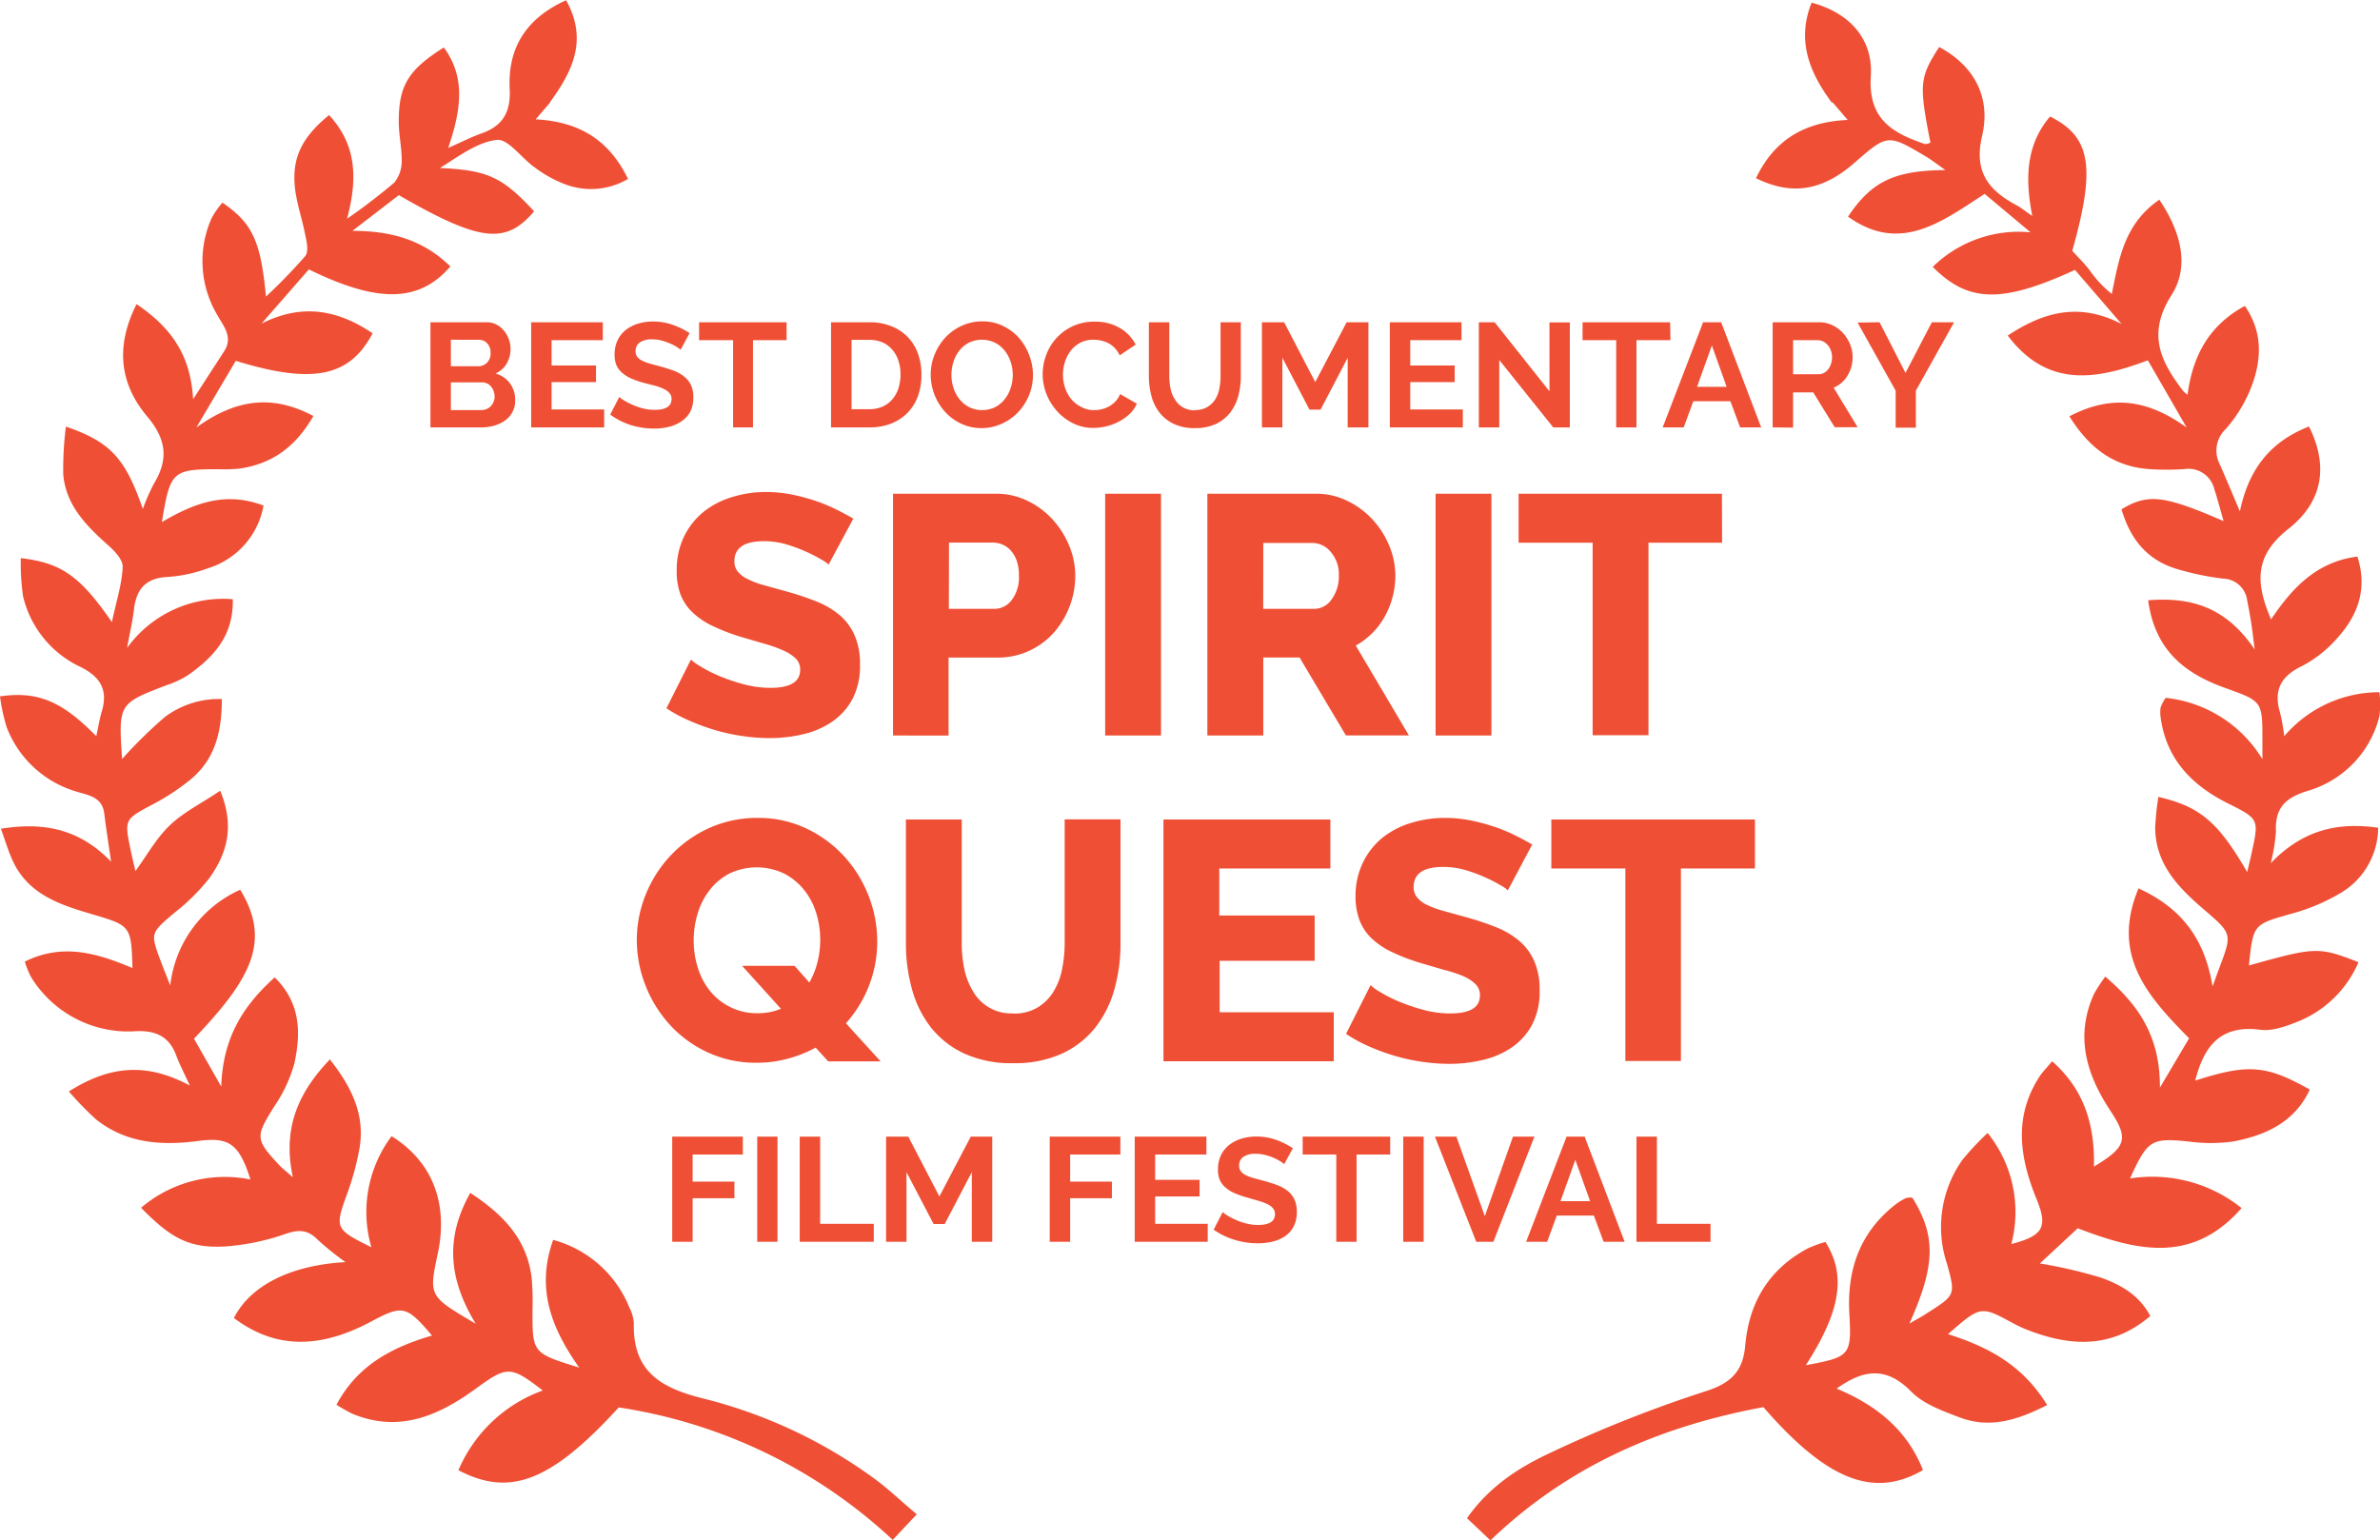 <svg xmlns="http://www.w3.org/2000/svg" viewBox="0 0 321.41 208"><defs><style>.cls-1{fill:#ef5035}</style></defs><title>spiritquest-laurel-red_1</title><g id="Layer_2" data-name="Layer 2"><g id="Layer_1-2" data-name="Layer 1"><path class="cls-1" d="M247.34 13.81c-3-4.06-4.73-8.35-2.69-13.45 4.93 1.3 8.31 4.74 8 9.87-.4 5.84 2.87 7.71 7.25 9.21.22.08.53-.09.8-.15-1.56-7.93-1.48-8.8 1.18-12.94 4.9 2.63 7 7 5.78 12.07-1.13 4.93 1 7.36 4.79 9.37.5.27.94.66 2 1.38-1-5.13-.83-9.63 2.4-13.43 5.53 2.73 6.19 6.86 3 18.14.71.78 1.54 1.6 2.26 2.5a15.1 15.1 0 0 0 3.08 3.32c1-5 1.78-9.52 6.42-12.73 2.83 4.21 4.18 8.9 1.65 12.88-3.36 5.28-1.46 9 1.6 13a4.91 4.91 0 0 0 .56.47c.68-5.19 2.84-9.34 7.74-12 2.42 3.53 2.25 7.13 1 10.62a19.23 19.23 0 0 1-3.57 6 4 4 0 0 0-.82 4.77c.82 1.86 1.6 3.73 2.72 6.36 1.25-6 4.37-9.52 9.33-11.46 2.53 5.06 2.08 10-2.77 13.82-4.58 3.61-4.5 7.24-2.35 12.23 2.88-4.29 6.18-7.79 11.66-8.48 1.39 4.36.07 7.93-2.71 11a16.33 16.33 0 0 1-4.8 3.8c-2.93 1.41-3.84 3.36-2.91 6.38a27.79 27.79 0 0 1 .54 3.08 16.89 16.89 0 0 1 12.85-5.94 12.64 12.64 0 0 1 0 3.25 14 14 0 0 1-9.66 10.07c-3.08.93-4.46 2.35-4.31 5.51a23.94 23.94 0 0 1-.71 4.27c4.3-4.47 9-5.59 14.51-4.79a10.31 10.31 0 0 1-5.2 8.89 26.51 26.51 0 0 1-6.47 2.71c-5.18 1.47-5.21 1.37-5.78 7 9-2.52 9.41-2.54 14.8-.44a15.07 15.07 0 0 1-8.13 8c-1.62.64-3.48 1.34-5.11 1.13-5.43-.72-7.65 2.25-8.81 6.86 7.11-2.28 9.57-2.12 15.47 1.22-2.06 4.42-5.94 6.15-10.29 7a22.13 22.13 0 0 1-6.16 0c-4.93-.48-5.44-.24-7.83 5a19.32 19.32 0 0 1 15.07 4c-6.7 7.66-14.26 5.74-22.13 2.73l-5.11 4.75a65.79 65.79 0 0 1 8.32 1.94c2.56.94 5.07 2.28 6.59 5.16-5.21 4.45-10.77 4.13-16.56 1.89a17.34 17.34 0 0 1-2-.93c-4.34-2.35-4.34-2.36-8.76 1.49 5.35 1.7 10.06 4.13 13.39 9.58-3.94 2-7.69 3.23-11.81 1.67-2.32-.88-4.9-1.81-6.56-3.5-3.27-3.32-6.3-3.09-10.06-.39 5.38 2.23 9.53 5.59 11.66 11-6.67 3.89-13 1.35-21.55-8.5-13.69 2.54-26.22 7.78-36.86 18l-3.17-3c3.06-4.35 7.1-6.9 11.3-8.85a172.52 172.52 0 0 1 20.85-8.27c3.56-1.12 5.13-2.76 5.43-6.23.51-5.82 3.22-10.31 8.46-13.1a17 17 0 0 1 2.37-.86c2.87 4.55 2 9.42-2.65 16.65 5.89-1.12 6.21-1.24 5.88-6.88-.35-6 1.39-11 6.17-14.79a8 8 0 0 1 1.48-.91 2.29 2.29 0 0 1 .86-.05c3.19 5.16 3.15 9.08-.4 17 1.07-.63 1.79-1 2.48-1.47 3.72-2.37 3.76-2.39 2.59-6.61a15.72 15.72 0 0 1 2.07-14.01 36.25 36.25 0 0 1 3.42-3.65 17 17 0 0 1 3.2 15c4.3-1.12 5-2.27 3.37-6.17-2.26-5.56-3.06-11.05.43-16.44.39-.6.91-1.11 1.71-2.08 4.42 3.89 5.77 8.72 5.65 14.23 4.37-2.63 4.73-3.75 2.25-7.5-3.26-4.93-4.83-10.06-2.26-15.79a22.45 22.45 0 0 1 1.54-2.38c4.46 3.83 7.41 8 7.38 15l3.94-6.66c-5.51-5.6-10.63-11.15-6.83-20.25 5.61 2.57 8.91 6.59 10 13.24.47-1.29.69-1.9.91-2.5 1.75-4.62 1.75-4.61-2.15-7.95-3.41-2.93-6.48-6.09-6.51-11a37.11 37.11 0 0 1 .43-4.15c5.69 1.33 8.08 3.42 12 10.16.22-1 .43-1.79.6-2.62 1-4.52 1-4.56-3.22-6.67-4.89-2.45-8.33-6-9.08-11.64a5 5 0 0 1 0-1.31 6.26 6.26 0 0 1 .68-1.3 17.41 17.41 0 0 1 13.07 8.29v-2.53c0-5.31 0-5.28-4.94-7.06-5.41-1.93-9.57-5-10.49-11.88 5.83-.45 10.5.91 14.39 6.65-.24-1.84-.33-2.71-.47-3.57-.16-1-.33-2-.54-3a3.36 3.36 0 0 0-3.25-3 37.34 37.34 0 0 1-6-1.23c-4-1.12-6.45-3.8-7.73-8.14 3.58-2.14 5.69-1.92 13.79 1.6-.47-1.62-.82-3-1.26-4.33a3.58 3.58 0 0 0-4-2.7 35.52 35.52 0 0 1-4.85 0c-4.75-.35-8.05-2.86-10.72-7.13 5.5-2.85 10.34-2.44 15.84 1.52l-5.24-9.08c-7 2.64-13.54 3.76-18.92-3.34 5.08-3.38 9.86-4.41 15.37-1.57l-6.29-7.3c-9.85 4.52-14.39 4.45-19.21-.41a16.6 16.6 0 0 1 13.21-4.67l-6.2-5.19c-5.79 3.75-11.41 8.13-18.45 3.07 3.19-4.76 6.26-6.23 13.15-6.29-1.09-.76-1.88-1.39-2.75-1.9-5.07-3-5.08-2.95-9.62 1-4.27 3.69-8.38 4.39-13.21 2 2.41-5.06 6.41-7.6 12.38-7.87l-2-2.34zm-173-.02l-2 2.33c5.94.31 9.94 2.83 12.47 8.05a9.82 9.82 0 0 1-8.82.59 16.48 16.48 0 0 1-3.81-2.17c-1.76-1.24-3.56-3.87-5.09-3.69-2.7.31-5.21 2.28-7.68 3.79 6.43.31 8.37 1.17 12.72 5.85-3.81 4.52-7.3 4.15-18.27-2.18l-6.26 4.82c5.27 0 9.59 1.25 13.22 4.81-4.2 4.86-9.73 5-19.11.4l-6.39 7.32c5.46-2.76 10.27-1.88 15 1.31-3.1 5.89-8.06 6.93-18.48 3.72l-5.32 9c5.49-3.94 10.35-4.43 15.8-1.55-2.38 4.17-5.62 6.52-10.1 7.12a20.56 20.56 0 0 1-2.64.07c-6.33 0-6.58.25-7.72 7.14 4.27-2.5 8.52-4.21 13.73-2.23a10.86 10.86 0 0 1-7.45 8.45 19.56 19.56 0 0 1-5.58 1.2c-2.94.16-4.16 1.69-4.47 4.4-.17 1.44-.5 2.87-.93 5.18a16 16 0 0 1 14.28-6.58c.11 5-2.65 7.86-6.07 10.27a12.69 12.69 0 0 1-2.79 1.31c-6.59 2.52-6.59 2.51-6.09 10a62.5 62.5 0 0 1 5.76-5.66 12.22 12.22 0 0 1 7.71-2.44c0 4.47-.94 8.14-4.21 10.86a30.39 30.39 0 0 1-5.14 3.38c-3.74 2-3.83 2-3 6 .2 1 .45 2 .68 3 1.55-2.12 2.82-4.44 4.65-6.19s4.22-2.93 6.8-4.66c2 4.84.9 8.49-1.46 11.8a27.5 27.5 0 0 1-4.68 4.65c-3.28 2.79-3.32 2.74-1.9 6.55.35.93.72 1.84 1.29 3.3a16.17 16.17 0 0 1 9.45-12.93c4.27 7 1.39 12.11-6.24 20.12l3.68 6.47c.2-6.53 2.9-10.88 7.22-14.75 3.58 3.54 3.51 7.6 2.66 11.61a19.74 19.74 0 0 1-2.79 5.93c-2.48 4-2.52 4.33.79 7.87.39.41.85.76 1.79 1.59-1.38-6.44.55-11.26 5-15.92 3 3.82 4.76 7.52 4 12a36.19 36.19 0 0 1-1.75 6.37c-1.58 4.39-1.54 4.59 3.35 7a17.1 17.1 0 0 1 2.73-15c5.55 3.45 7.68 9.11 6.24 15.86-1.22 5.75-1.22 5.75 5.12 9.47-3.71-6.1-4.11-11.64-.73-17.67 4.46 2.92 7.67 6.26 8.29 11.5a36.85 36.85 0 0 1 .11 4.41c0 5.73 0 5.73 6.31 7.69-3.79-5.37-5.85-10.7-3.52-17.25a15.4 15.4 0 0 1 10.3 9.15 5.36 5.36 0 0 1 .6 2.11c-.17 6.52 3.64 8.75 9.44 10.18a66.27 66.27 0 0 1 23 10.78c1.88 1.36 3.56 3 5.77 4.84l-3.25 3.46a69.34 69.34 0 0 0-37-17.89c-9.07 9.92-14.65 12.17-21.65 8.48a19.59 19.59 0 0 1 11.39-10.77c-4.42-3.39-4.78-3.35-9.22-.12-5 3.61-10.26 5.83-16.46 3.28a22.37 22.37 0 0 1-2.18-1.23c2.85-5.37 7.55-7.78 12.9-9.35-3.47-4.09-4-4.14-8.22-1.89-6.24 3.33-12.46 4.11-18.53-.48 2.28-4.51 7.89-7.16 15.07-7.55a37.83 37.83 0 0 1-3.73-3c-1.32-1.35-2.51-1.44-4.31-.83a31.55 31.55 0 0 1-8.11 1.71c-4.84.29-7.33-1-11.46-5.22a17.45 17.45 0 0 1 14.77-3.82c-1.52-4.83-2.9-5.75-7-5.21-4.94.66-9.74.36-13.84-2.9a43.72 43.72 0 0 1-3.68-3.78c5.4-3.42 10.38-4 16.33-.8-.81-1.79-1.39-2.89-1.81-4-.94-2.61-2.75-3.46-5.46-3.34A15.39 15.39 0 0 1 4.21 132a11.79 11.79 0 0 1-.86-2.11c5.15-2.56 9.85-1.11 14.54.87-.18-5.71-.21-5.72-5.48-7.28-4.28-1.26-8.52-2.63-10.64-7.1-.61-1.28-1-2.66-1.65-4.44C6 111 10.75 112 15 116.39c-.36-2.5-.67-4.49-.92-6.5-.28-2.33-2.27-2.48-3.87-3a14.42 14.42 0 0 1-9.32-8.7A25.12 25.12 0 0 1 0 94.06c5.11-.72 8.34.63 13 5.38.27-1.24.44-2.3.74-3.32.86-2.86-.12-4.64-2.8-6a14.12 14.12 0 0 1-7.83-9.6 30.84 30.84 0 0 1-.3-5.13c5.45.63 8 2.4 12.3 8.64.61-2.86 1.37-5.17 1.46-7.5 0-1-1.19-2.21-2.1-3-2.91-2.6-5.58-5.36-5.93-9.46a45.58 45.58 0 0 1 .36-6.45c6 2.08 8 4.23 10.39 11.12a28.08 28.08 0 0 1 1.49-3.4c2-3.28 1.7-6-.89-9.07-3.65-4.33-4.39-9.36-1.45-15.19 4.55 3.09 7.29 6.72 7.64 12.84l4.2-6.49c1.24-1.91-.11-3.39-.93-4.87a14.24 14.24 0 0 1-.75-13.14 11.78 11.78 0 0 1 1.44-2.05c4 2.76 5.17 5.08 5.88 12.69a74.64 74.64 0 0 0 5.31-5.48c.46-.58.21-1.88 0-2.8-.4-2.16-1.17-4.27-1.4-6.44-.42-4 .91-6.77 4.61-9.8 3.5 3.8 4 8.16 2.43 14a78.87 78.87 0 0 0 6.38-4.88 4.6 4.6 0 0 0 1-3c0-1.74-.4-3.5-.4-5.25 0-4.9 1.33-7 6.09-10 3 4.1 2.31 8.47.59 13.57 1.91-.84 3.16-1.49 4.46-1.95 2.88-1 4-2.85 3.84-6-.28-5.49 2.16-9.54 7.62-12 3 5.39.83 9.66-2.2 13.81z"/><path class="cls-1" d="M111.9 76.26a4.59 4.59 0 0 0-1-.69 18.11 18.11 0 0 0-2.07-1.06 20.12 20.12 0 0 0-2.71-1 10.84 10.84 0 0 0-2.94-.41q-4 0-4 2.71a2.15 2.15 0 0 0 .44 1.38 3.84 3.84 0 0 0 1.29 1A11.85 11.85 0 0 0 103 79l3 .83a39.22 39.22 0 0 1 4.23 1.4 11.36 11.36 0 0 1 3.2 1.89 7.64 7.64 0 0 1 2 2.74 9.5 9.5 0 0 1 .71 3.86 9.67 9.67 0 0 1-1 4.67 8.72 8.72 0 0 1-2.74 3.08 11.55 11.55 0 0 1-3.91 1.7 19.48 19.48 0 0 1-4.55.53 25.4 25.4 0 0 1-3.68-.28 26.5 26.5 0 0 1-3.68-.8 29.23 29.23 0 0 1-3.47-1.27A19.38 19.38 0 0 1 90 95.67l3.31-6.58a6.42 6.42 0 0 0 1.2.87A17.82 17.82 0 0 0 97 91.25a25.41 25.41 0 0 0 3.33 1.15 14 14 0 0 0 3.73.51q4 0 4-2.44a2.06 2.06 0 0 0-.6-1.52 5.65 5.65 0 0 0-1.66-1.08 18 18 0 0 0-2.51-.9l-3.15-.92a27.23 27.23 0 0 1-3.91-1.5 10.32 10.32 0 0 1-2.74-1.86 6.77 6.77 0 0 1-1.61-2.44 9 9 0 0 1-.49-3.25 10.26 10.26 0 0 1 1-4.55 9.84 9.84 0 0 1 2.61-3.3 11.42 11.42 0 0 1 3.84-2 15.26 15.26 0 0 1 4.62-.69 17.59 17.59 0 0 1 3.36.32 25.45 25.45 0 0 1 3.17.83 22.8 22.8 0 0 1 2.83 1.15q1.31.65 2.42 1.29zm8.7 23.09V66.69h13.94a9.58 9.58 0 0 1 4.3 1 11 11 0 0 1 3.36 2.53 12.11 12.11 0 0 1 2.21 3.54 10.53 10.53 0 0 1 .8 4 11.46 11.46 0 0 1-.76 4.14 11.82 11.82 0 0 1-2.12 3.54A10 10 0 0 1 139 87.9a9.82 9.82 0 0 1-4.28.92h-6.62v10.53zm7.54-17.11h6.16a2.91 2.91 0 0 0 2.3-1.15 5.09 5.09 0 0 0 1-3.36 5.87 5.87 0 0 0-.3-2 4.09 4.09 0 0 0-.81-1.38 3.1 3.1 0 0 0-1.15-.81 3.52 3.52 0 0 0-1.29-.25h-5.89zm21.11 17.11V66.69h7.54v32.66zm13.8 0V66.69h14.72a9.48 9.48 0 0 1 4.25 1 11.33 11.33 0 0 1 3.38 2.53 11.84 11.84 0 0 1 2.23 3.54 10.53 10.53 0 0 1 .81 4 11.39 11.39 0 0 1-1.44 5.53 10 10 0 0 1-3.91 3.91l7.18 12.14h-8.51l-6.26-10.53h-4.9v10.54zm7.54-17.11h6.9A2.84 2.84 0 0 0 179.8 81a5.2 5.2 0 0 0 1-3.24 4.56 4.56 0 0 0-1.1-3.22 3.24 3.24 0 0 0-2.39-1.2h-6.71zm23.28 17.11V66.69h7.54v32.66zm38.69-26.04h-9.94v26h-7.54v-26h-10v-6.62h27.46zm-122.41 68.2a17.17 17.17 0 0 1-3.75 1.49 15.77 15.77 0 0 1-4.21.55 15.39 15.39 0 0 1-6.62-1.4 16 16 0 0 1-5.11-3.73 17.07 17.07 0 0 1-3.29-5.31A16.73 16.73 0 0 1 86 127a16.3 16.3 0 0 1 1.22-6.21 16.83 16.83 0 0 1 3.4-5.29 16.42 16.42 0 0 1 5.17-3.66 15.63 15.63 0 0 1 6.53-1.36 15 15 0 0 1 6.62 1.45 16.45 16.45 0 0 1 5.11 3.79 17 17 0 0 1 3.27 5.34 16.82 16.82 0 0 1 1.15 6.07 16.54 16.54 0 0 1-4.23 11.09l4.69 5.15h-7.08zm-7.91-4.65a8 8 0 0 0 3.22-.6l-5.24-5.8h7.08l2 2.25a10.86 10.86 0 0 0 1.1-2.76 12.36 12.36 0 0 0-.18-6.65 9.28 9.28 0 0 0-1.66-3.13 8.5 8.5 0 0 0-2.66-2.17 8.59 8.59 0 0 0-7.41 0 8.26 8.26 0 0 0-2.67 2.25 9.68 9.68 0 0 0-1.61 3.17 12.53 12.53 0 0 0-.53 3.61 12.18 12.18 0 0 0 .55 3.66 9.48 9.48 0 0 0 1.63 3.13 8.16 8.16 0 0 0 2.7 2.18 7.94 7.94 0 0 0 3.68.86zm34.59.05a6.21 6.21 0 0 0 3.27-.81 6.41 6.41 0 0 0 2.16-2.14 9.14 9.14 0 0 0 1.17-3.06 17.87 17.87 0 0 0 .35-3.52v-16.7h7.54v16.7a22.8 22.8 0 0 1-.85 6.35 14.64 14.64 0 0 1-2.62 5.15 12.28 12.28 0 0 1-4.51 3.47 15.39 15.39 0 0 1-6.51 1.26 15.21 15.21 0 0 1-6.67-1.33 12.35 12.35 0 0 1-4.49-3.56 14.69 14.69 0 0 1-2.53-5.17 23.25 23.25 0 0 1-.8-6.16v-16.7h7.54v16.7a16.89 16.89 0 0 0 .37 3.59 9.5 9.5 0 0 0 1.2 3 5.91 5.91 0 0 0 5.38 2.9zm43.29-.18v6.62h-23v-32.66h22.54v6.62h-15v6.35h12.88v6.12h-12.83v6.95zm23.51-16.47a4.59 4.59 0 0 0-1-.69 18.11 18.11 0 0 0-2.07-1.06 20.12 20.12 0 0 0-2.71-1 10.84 10.84 0 0 0-2.94-.41q-4 0-4 2.71a2.15 2.15 0 0 0 .44 1.38 3.84 3.84 0 0 0 1.29 1 11.85 11.85 0 0 0 2.14.81l3 .83a39.22 39.22 0 0 1 4.23 1.4 11.36 11.36 0 0 1 3.2 1.89 7.64 7.64 0 0 1 2 2.74 9.5 9.5 0 0 1 .71 3.86 9.67 9.67 0 0 1-1 4.67 8.72 8.72 0 0 1-2.74 3.08 11.55 11.55 0 0 1-3.91 1.7 19.48 19.48 0 0 1-4.55.53 25.4 25.4 0 0 1-3.68-.28 26.5 26.5 0 0 1-3.68-.8 29.23 29.23 0 0 1-3.47-1.27 19.38 19.38 0 0 1-3.11-1.7l3.31-6.58a6.42 6.42 0 0 0 1.2.87 17.82 17.82 0 0 0 2.51 1.29 25.41 25.41 0 0 0 3.33 1.15 14 14 0 0 0 3.73.51q4 0 4-2.44a2.06 2.06 0 0 0-.6-1.52 5.65 5.65 0 0 0-1.66-1.08 18 18 0 0 0-2.6-.85l-3.15-.92a27.23 27.23 0 0 1-3.91-1.5 10.32 10.32 0 0 1-2.74-1.86 6.77 6.77 0 0 1-1.61-2.44 9 9 0 0 1-.53-3.22 10.26 10.26 0 0 1 1-4.55 9.84 9.84 0 0 1 2.62-3.34 11.42 11.42 0 0 1 3.84-2 15.26 15.26 0 0 1 4.62-.69 17.59 17.59 0 0 1 3.36.32 25.45 25.45 0 0 1 3.17.83 22.8 22.8 0 0 1 2.83 1.15q1.31.65 2.42 1.29zm33.37-2.95h-10v26h-7.5v-26h-10v-6.62H237zM69.57 54.07a3.22 3.22 0 0 1-1.35 2.72 4.63 4.63 0 0 1-1.46.7 6.34 6.34 0 0 1-1.77.24h-6.86v-14.2h7.6a2.8 2.8 0 0 1 1.34.32 3.34 3.34 0 0 1 1 .83 3.82 3.82 0 0 1 .65 1.16 3.88 3.88 0 0 1-.29 3.26 3.17 3.17 0 0 1-1.52 1.35 3.65 3.65 0 0 1 1.93 1.29 3.73 3.73 0 0 1 .73 2.33zm-8.68-8.18v3.58h3.68a1.64 1.64 0 0 0 1.19-.47 1.76 1.76 0 0 0 .49-1.32 1.82 1.82 0 0 0-.45-1.3 1.46 1.46 0 0 0-1.11-.48zm5.9 7.66a2.08 2.08 0 0 0-.13-.73 2 2 0 0 0-.35-.61 1.64 1.64 0 0 0-.52-.41 1.46 1.46 0 0 0-.66-.15h-4.24v3.74H65a1.8 1.8 0 0 0 .71-.14 1.7 1.7 0 0 0 .57-.39 1.9 1.9 0 0 0 .52-1.31zm14.8 1.76v2.42h-9.86v-14.2h9.68v2.42h-6.92v3.42h6v2.24h-6v3.7zm10.32-8.06a3.41 3.41 0 0 0-.51-.38 6.18 6.18 0 0 0-.9-.47 7.86 7.86 0 0 0-1.15-.4 5 5 0 0 0-1.26-.16 2.82 2.82 0 0 0-1.7.42 1.39 1.39 0 0 0-.56 1.18 1.21 1.21 0 0 0 .21.73 1.81 1.81 0 0 0 .61.51 5.08 5.08 0 0 0 1 .4q.61.18 1.41.38 1 .28 1.89.6a5.12 5.12 0 0 1 1.44.8 3.29 3.29 0 0 1 .92 1.14 3.82 3.82 0 0 1 .32 1.65 4.12 4.12 0 0 1-.43 2 3.62 3.62 0 0 1-1.2 1.28 5.05 5.05 0 0 1-1.68.73 8.45 8.45 0 0 1-2 .23 10.69 10.69 0 0 1-3.16-.48A9.75 9.75 0 0 1 82.41 56l1.22-2.38a3.84 3.84 0 0 0 .65.47 10 10 0 0 0 1.11.58 8.65 8.65 0 0 0 1.42.49 6.42 6.42 0 0 0 1.6.2q2.28 0 2.28-1.46a1.2 1.2 0 0 0-.26-.78 2.22 2.22 0 0 0-.74-.56 7.1 7.1 0 0 0-1.16-.44L87 51.73a13 13 0 0 1-1.77-.61 4.66 4.66 0 0 1-1.23-.78 2.93 2.93 0 0 1-.75-1 3.61 3.61 0 0 1-.25-1.45 4.41 4.41 0 0 1 .4-1.92 3.88 3.88 0 0 1 1.11-1.4 5 5 0 0 1 1.65-.85 6.82 6.82 0 0 1 2-.29 7.84 7.84 0 0 1 2.76.47 10.32 10.32 0 0 1 2.21 1.1zm14.32-1.3h-4.54v11.78H99V45.95h-4.59v-2.42h11.82zm6 11.78v-14.2h5.16a7.72 7.72 0 0 1 3.05.56 6.13 6.13 0 0 1 3.56 3.77 8.47 8.47 0 0 1 .44 2.75 8.32 8.32 0 0 1-.49 2.93 6.26 6.26 0 0 1-1.41 2.24 6.36 6.36 0 0 1-2.21 1.44 7.81 7.81 0 0 1-2.89.51zm9.38-7.12a6 6 0 0 0-.28-1.88 4.2 4.2 0 0 0-.82-1.48 3.65 3.65 0 0 0-1.33-1 4.49 4.49 0 0 0-1.79-.34H115v9.36h2.4a4.33 4.33 0 0 0 1.81-.36 3.7 3.7 0 0 0 1.32-1 4.4 4.4 0 0 0 .81-1.49 6 6 0 0 0 .27-1.81zm11 7.22a6.45 6.45 0 0 1-2.83-.61 7 7 0 0 1-2.18-1.62 7.51 7.51 0 0 1-1.91-5 7.13 7.13 0 0 1 .53-2.72 7.49 7.49 0 0 1 1.46-2.3 7 7 0 0 1 2.21-1.58 6.56 6.56 0 0 1 2.78-.59 6.24 6.24 0 0 1 2.81.63 7 7 0 0 1 2.17 1.65A7.63 7.63 0 0 1 139 48a7.31 7.31 0 0 1 .5 2.64 7.18 7.18 0 0 1-.52 2.71 7.36 7.36 0 0 1-1.44 2.28 6.93 6.93 0 0 1-2.2 1.58 6.56 6.56 0 0 1-2.73.62zm-4.12-7.2a5.69 5.69 0 0 0 .28 1.78 4.75 4.75 0 0 0 .81 1.52 4 4 0 0 0 1.3 1.06 4 4 0 0 0 3.52 0 4 4 0 0 0 1.3-1.09 4.85 4.85 0 0 0 .8-1.53 5.66 5.66 0 0 0 .27-1.73 5.53 5.53 0 0 0-.29-1.78 4.91 4.91 0 0 0-.82-1.52 3.93 3.93 0 0 0-1.3-1.05 4.05 4.05 0 0 0-3.51 0 3.94 3.94 0 0 0-1.3 1.08 4.83 4.83 0 0 0-.79 1.52 5.66 5.66 0 0 0-.27 1.74zm12.32-.1a7.35 7.35 0 0 1 .47-2.57 6.89 6.89 0 0 1 3.57-3.89 6.79 6.79 0 0 1 3-.62 6.45 6.45 0 0 1 3.39.86 5.49 5.49 0 0 1 2.13 2.24L151.21 48a3.62 3.62 0 0 0-.68-1 3.42 3.42 0 0 0-.86-.65 3.86 3.86 0 0 0-1-.35 4.55 4.55 0 0 0-1-.11 3.72 3.72 0 0 0-1.81.42 4 4 0 0 0-1.28 1.09 4.83 4.83 0 0 0-.77 1.52 5.77 5.77 0 0 0-.26 1.69 5.51 5.51 0 0 0 .3 1.81 4.82 4.82 0 0 0 .85 1.53 4.24 4.24 0 0 0 1.38 1.05 3.61 3.61 0 0 0 1.69.4 4.44 4.44 0 0 0 1-.12 3.73 3.73 0 0 0 1.86-1.05 3.09 3.09 0 0 0 .64-1l2.26 1.3a4.27 4.27 0 0 1-1 1.41 6.24 6.24 0 0 1-1.42 1 7.24 7.24 0 0 1-1.69.64 7.4 7.4 0 0 1-1.76.22 6 6 0 0 1-2.78-.64 7.23 7.23 0 0 1-2.17-1.67 7.75 7.75 0 0 1-1.42-2.34 7.31 7.31 0 0 1-.48-2.62zm20.58 4.86A3.16 3.16 0 0 0 163 55a3.22 3.22 0 0 0 1.08-1 4.29 4.29 0 0 0 .58-1.47 8.5 8.5 0 0 0 .17-1.71v-7.29h2.74v7.24a10.34 10.34 0 0 1-.35 2.74 6.29 6.29 0 0 1-1.1 2.24 5.27 5.27 0 0 1-1.93 1.52 6.53 6.53 0 0 1-2.82.56 6.45 6.45 0 0 1-2.89-.59 5.39 5.39 0 0 1-1.93-1.56 6.23 6.23 0 0 1-1.07-2.25 10.58 10.58 0 0 1-.33-2.66v-7.24h2.76v7.24a8.61 8.61 0 0 0 .17 1.73 4.29 4.29 0 0 0 .62 1.5 3 3 0 0 0 2.69 1.42zM182 57.73v-9.4l-3.66 7h-1.5l-3.66-7v9.4h-2.76v-14.2h3l4.2 8.08 4.24-8.08h2.94v14.2zm15.55-2.42v2.42h-9.86v-14.2h9.68v2.42h-6.92v3.42h6v2.24h-6v3.7zm4.92-6.68v9.1h-2.76v-14.2h2.14l7.4 9.32v-9.3H212v14.18h-2.24zm23.12-2.68H221v11.78h-2.74V45.95h-4.54v-2.42h11.82zm4.41-2.42h2.44l5.4 14.2H235l-1.32-3.54h-5l-1.3 3.54h-2.84zm3.18 8.72l-2-5.58-2 5.58zm6.21 5.48v-14.2h6.28a4 4 0 0 1 1.81.41 4.69 4.69 0 0 1 1.43 1.06 5.11 5.11 0 0 1 .94 1.52 4.57 4.57 0 0 1 .34 1.71 4.72 4.72 0 0 1-.69 2.51 4 4 0 0 1-1.87 1.63l3.24 5.34h-3.1l-2.9-4.71h-2.72v4.76zm2.76-7.18h3.46a1.46 1.46 0 0 0 .71-.18 1.82 1.82 0 0 0 .57-.49 2.47 2.47 0 0 0 .38-.73 2.84 2.84 0 0 0 .14-.9 2.57 2.57 0 0 0-.16-.92 2.4 2.4 0 0 0-.43-.73 1.94 1.94 0 0 0-.62-.48 1.61 1.61 0 0 0-.71-.17h-3.34zm11.68-7.02l3.5 6.84 3.56-6.84h3l-5.16 9.24v5H256v-5l-5.14-9.2zM90.78 167.73v-14.2h9.54v2.42h-6.78v3.66h5.64v2.24h-5.64v5.88zm11.48 0v-14.2H105v14.2zm5.74 0v-14.2h2.76v11.78H118v2.42zm23.24 0v-9.4l-3.66 7h-1.5l-3.66-7v9.4h-2.76v-14.2h3l4.2 8.08 4.24-8.08h2.9v14.2zm10.52 0v-14.2h9.54v2.42h-6.78v3.66h5.64v2.24h-5.64v5.88zm21.34-2.42v2.42h-9.86v-14.2h9.68v2.42H156v3.42h6v2.24h-6v3.7zm10.32-8.06a3.41 3.41 0 0 0-.51-.38 6.18 6.18 0 0 0-.9-.47 7.86 7.86 0 0 0-1.15-.39 5 5 0 0 0-1.26-.16 2.82 2.82 0 0 0-1.7.42 1.39 1.39 0 0 0-.56 1.18 1.21 1.21 0 0 0 .21.73 1.81 1.81 0 0 0 .61.51 5.08 5.08 0 0 0 1 .4q.61.18 1.41.38 1 .28 1.89.6a5.12 5.12 0 0 1 1.44.8 3.29 3.29 0 0 1 .91 1.15 3.82 3.82 0 0 1 .32 1.65 4.12 4.12 0 0 1-.43 2 3.62 3.62 0 0 1-1.16 1.31 5.05 5.05 0 0 1-1.68.73 8.45 8.45 0 0 1-2 .23 10.69 10.69 0 0 1-3.16-.48 9.75 9.75 0 0 1-2.8-1.36l1.22-2.38a3.84 3.84 0 0 0 .65.47 10 10 0 0 0 1.11.58 8.65 8.65 0 0 0 1.42.49 6.42 6.42 0 0 0 1.6.2q2.28 0 2.28-1.46a1.2 1.2 0 0 0-.26-.78 2.22 2.22 0 0 0-.74-.56 7.1 7.1 0 0 0-1.16-.44l-1.52-.44a13 13 0 0 1-1.77-.61 4.66 4.66 0 0 1-1.25-.78 2.93 2.93 0 0 1-.75-1 3.61 3.61 0 0 1-.25-1.41 4.41 4.41 0 0 1 .4-1.92 3.88 3.88 0 0 1 1.11-1.4 5 5 0 0 1 1.65-.85 6.82 6.82 0 0 1 2-.29 7.84 7.84 0 0 1 2.76.47 10.32 10.32 0 0 1 2.2 1.11zm14.32-1.3h-4.54v11.78h-2.74v-11.78h-4.54v-2.42h11.82zm1.76 11.78v-14.2h2.76v14.2zm7.18-14.2l3.84 10.74 3.8-10.74h2.9l-5.54 14.2h-2.32l-5.58-14.2zm14.88 0H214l5.4 14.2h-2.84l-1.32-3.54h-5l-1.3 3.54h-2.84zm3.18 8.72l-2-5.58-2 5.58zm6.26 5.48v-14.2h2.76v11.78H231v2.42z"/></g></g></svg>